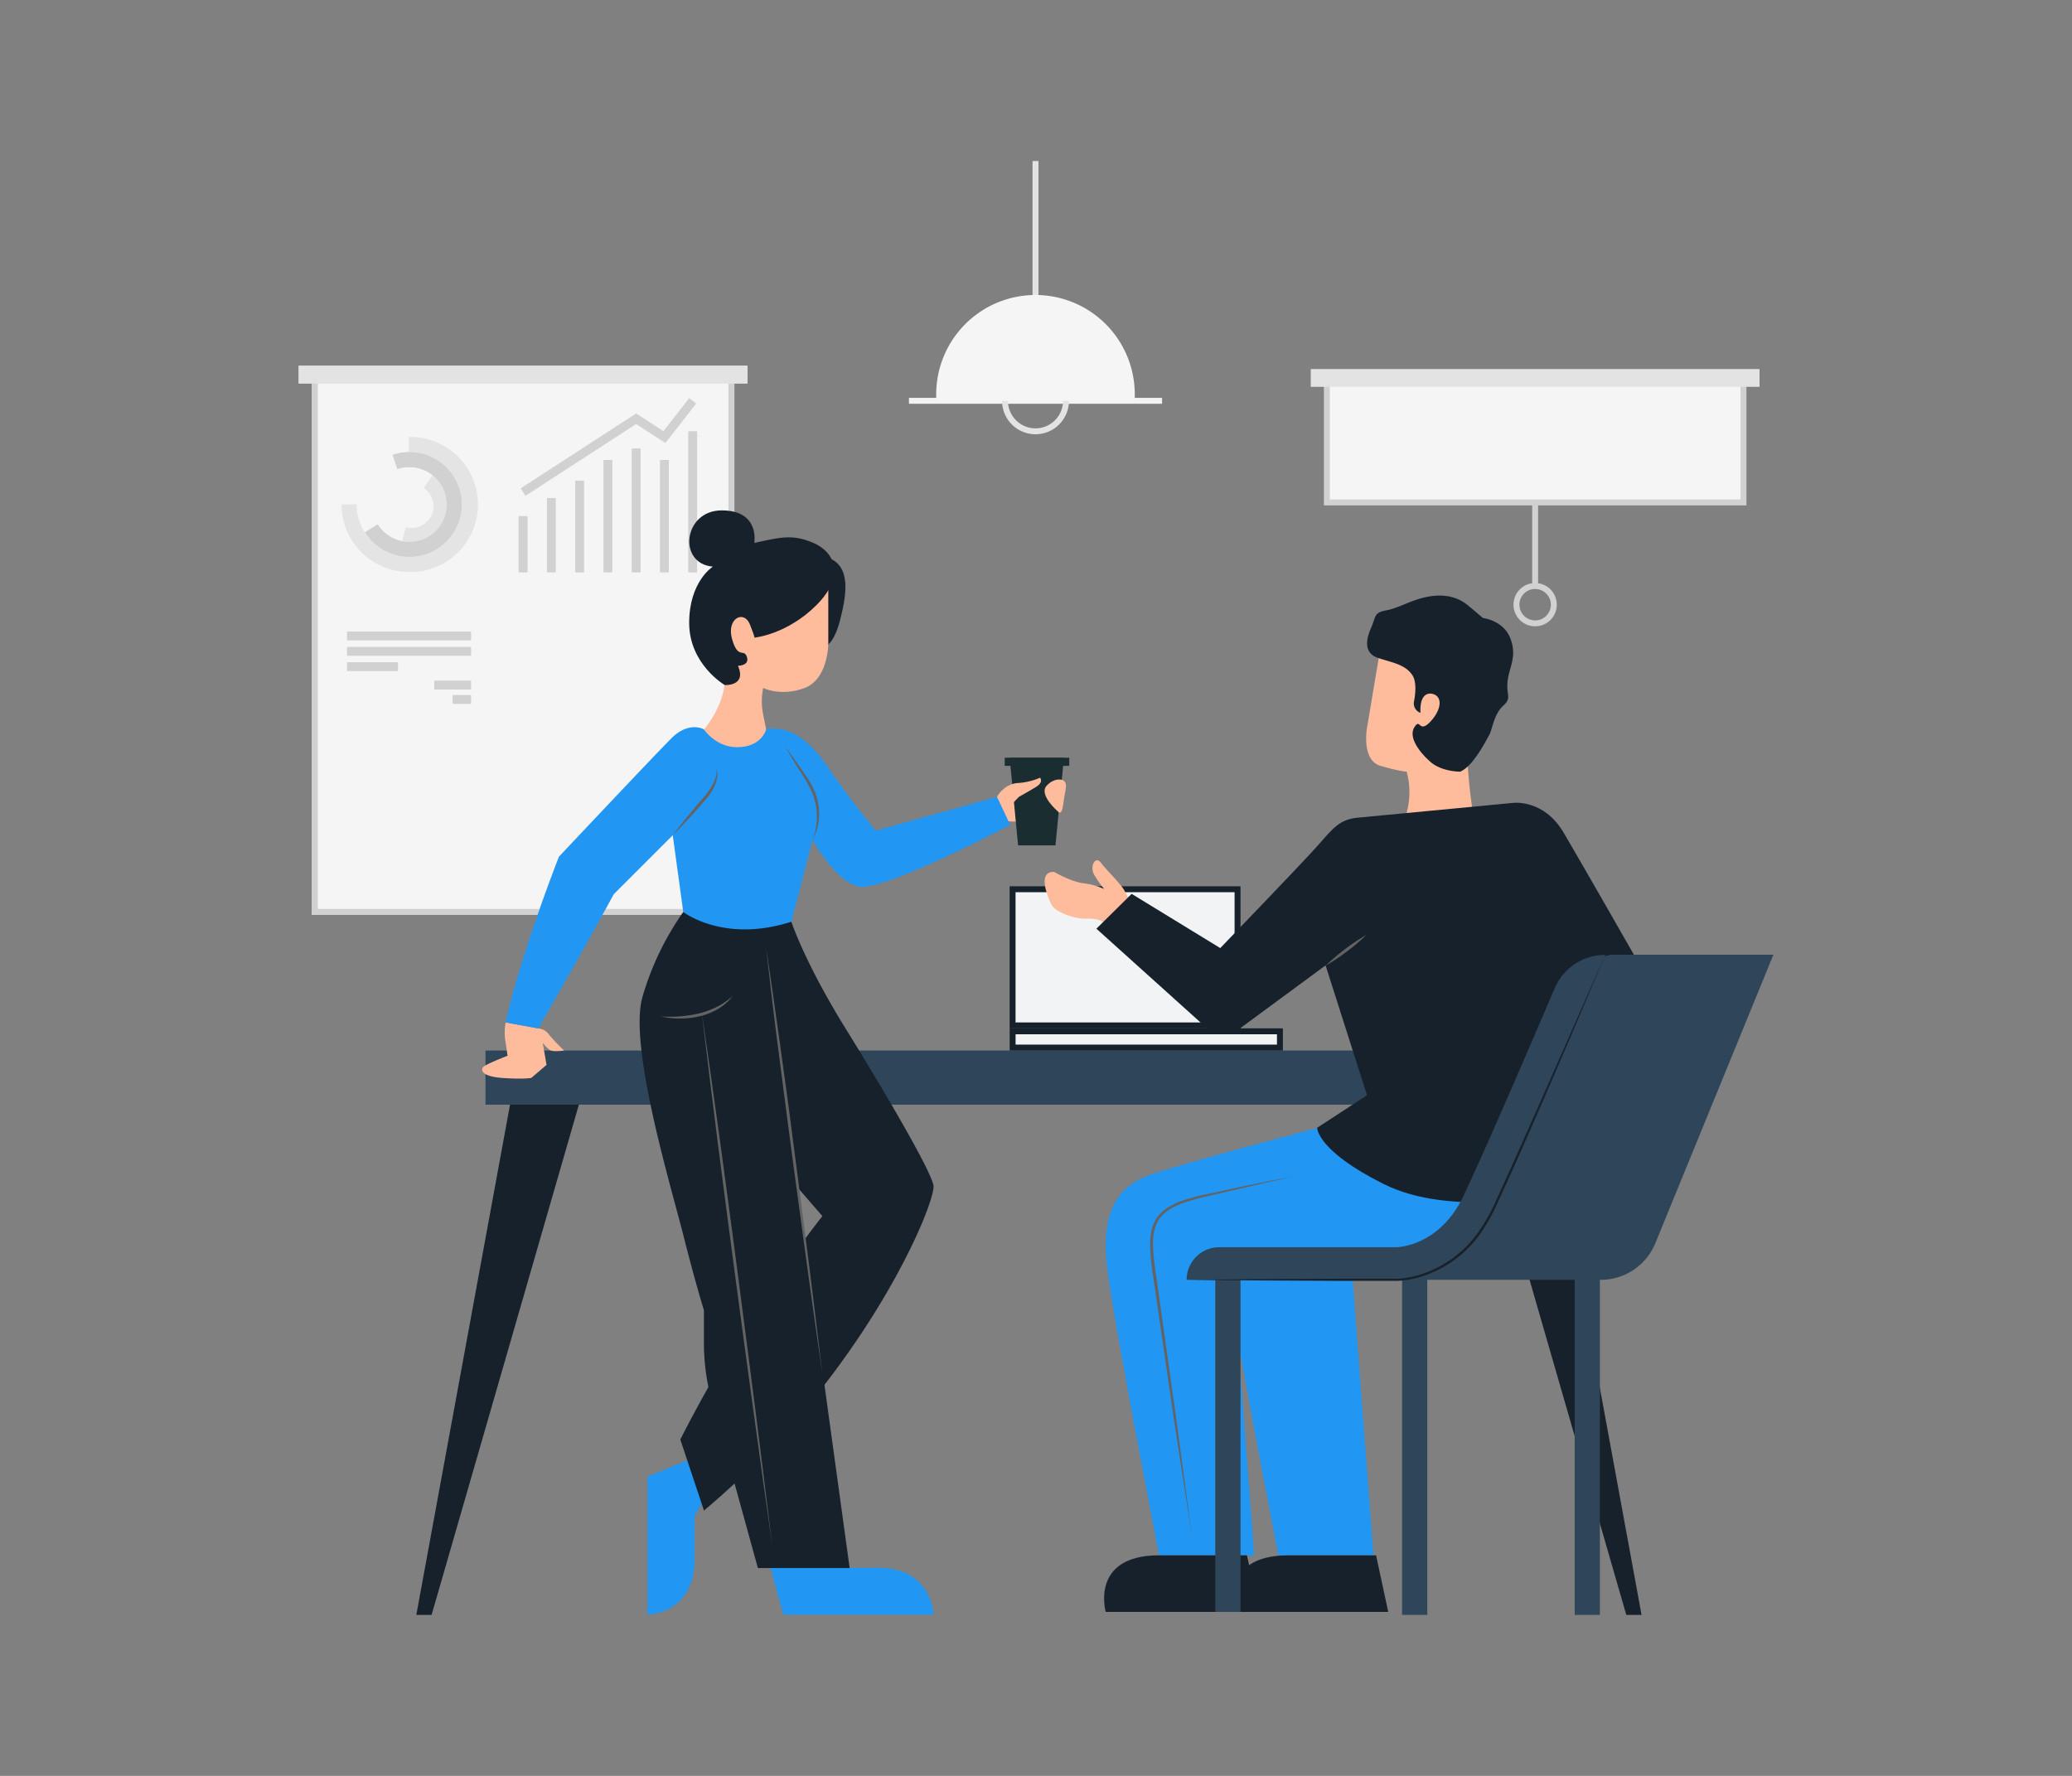 <svg id="Layer_1" data-name="Layer 1" xmlns="http://www.w3.org/2000/svg" viewBox="0 0 700 600">
    <rect x="0" y="0" width="700" height="600" fill="#808080" stroke="none"/>
    <title>Corporate Illustrations Pack - Scene 2</title>
    <rect x="448.26" y="127.69" width="140.75" height="42.05" fill="#f5f5f5"/>
    <polyline points="106.35 126.57 106.35 308.12 247.1 308.12 247.1 126.57" fill="#f5f5f5"/>
    <rect x="100.91" y="123.57" width="151.62" height="6" fill="#e3e3e3"/>
    <polygon
            points="248.1 309.12 105.35 309.12 105.35 126.57 107.35 126.57 107.35 307.12 246.1 307.12 246.1 126.57 248.1 126.57 248.1 309.12"
            fill="#e3e3e3"/>
    <path d="M139.08,183.62a12.39,12.39,0,0,1-3.27-.43l1.34-5a7.8,7.8,0,0,0,1.93.25,7.42,7.42,0,0,0,4.14-13.57l2.91-4.31a12.62,12.62,0,0,1-7,23.08Z"
          fill="#e4e4e4"/>
    <path d="M138.19,193.21a22.79,22.79,0,0,1-22.76-22.77h5a17.76,17.76,0,1,0,17.75-17.75v-5a22.77,22.77,0,1,1,0,45.53Z"
          fill="#e4e4e4"/>
    <path d="M138.34,188.11a17.58,17.58,0,0,1-15-8.26l4.24-2.67a12.65,12.65,0,1,0,6.68-18.73l-1.59-4.76a17.67,17.67,0,1,1,5.62,34.42Z"
          fill="#d1d1d1"/>
    <rect x="117.26" y="213.87" width="41.87" height="2" fill="#e3e3e3"/>
    <rect x="117.26" y="219.06" width="41.87" height="2" fill="#e3e3e3"/>
    <rect x="117.26" y="224.24" width="17.18" height="2" fill="#e3e3e3"/>
    <rect x="146.71" y="230.45" width="12.42" height="2" fill="#e3e3e3"/>
    <rect x="152.92" y="235.31" width="6.21" height="2" fill="#e3e3e3"/>
    <rect x="175.72" y="174.39" width="2" height="18.99" fill="#e3e3e3"/>
    <rect x="185.27" y="168.27" width="2" height="25.1" fill="#e3e3e3"/>
    <rect x="194.82" y="162.38" width="2" height="31" fill="#e3e3e3"/>
    <rect x="204.37" y="155.4" width="2" height="37.97" fill="#e3e3e3"/>
    <rect x="213.92" y="151.51" width="2" height="41.87" fill="#e3e3e3"/>
    <rect x="223.46" y="155.4" width="2" height="37.97" fill="#e3e3e3"/>
    <rect x="233.01" y="145.72" width="2" height="47.66" fill="#e3e3e3"/>
    <polygon
            points="177.27 167.09 176.18 165.41 214.92 140.28 224.24 146.34 233.22 134.8 234.8 136.03 224.69 149.01 214.92 142.67 177.27 167.09"
            fill="#e3e3e3"/>
    <polygon
            points="248.1 309.12 105.35 309.12 105.35 126.57 107.35 126.57 107.35 307.12 246.1 307.12 246.1 126.57 248.1 126.57 248.1 309.12"
            fill="#d1d1d1"/>
    <path d="M139.08,183.62a12.39,12.39,0,0,1-3.27-.43l1.34-5a7.8,7.8,0,0,0,1.93.25,7.42,7.42,0,0,0,4.14-13.57l2.91-4.31a12.62,12.62,0,0,1-7,23.08Z"
          fill="#e4e4e4"/>
    <path d="M138.19,193.21a22.79,22.79,0,0,1-22.76-22.77h5a17.76,17.76,0,1,0,17.75-17.75v-5a22.77,22.77,0,1,1,0,45.53Z"
          fill="#e4e4e4"/>
    <path d="M138.34,188.11a17.58,17.58,0,0,1-15-8.26l4.24-2.67a12.65,12.65,0,1,0,6.68-18.73l-1.59-4.76a17.67,17.67,0,1,1,5.62,34.42Z"
          fill="#d1d1d1"/>
    <rect x="117.26" y="213.37" width="41.87" height="3" fill="#d1d1d1"/>
    <rect x="117.26" y="218.56" width="41.87" height="3" fill="#d1d1d1"/>
    <rect x="117.26" y="223.74" width="17.18" height="3" fill="#d1d1d1"/>
    <rect x="146.71" y="229.95" width="12.42" height="3" fill="#d1d1d1"/>
    <rect x="152.92" y="234.81" width="6.21" height="3" fill="#d1d1d1"/>
    <rect x="175.22" y="174.39" width="3" height="18.99" fill="#d1d1d1"/>
    <rect x="184.77" y="168.27" width="3" height="25.1" fill="#d1d1d1"/>
    <rect x="194.32" y="162.38" width="3" height="31" fill="#d1d1d1"/>
    <rect x="203.87" y="155.4" width="3" height="37.97" fill="#d1d1d1"/>
    <rect x="213.42" y="151.51" width="3" height="41.87" fill="#d1d1d1"/>
    <rect x="222.96" y="155.4" width="3" height="37.97" fill="#d1d1d1"/>
    <rect x="232.51" y="145.72" width="3" height="47.66" fill="#d1d1d1"/>
    <polygon
            points="177.54 167.51 175.91 164.99 214.92 139.69 224.13 145.67 232.83 134.5 235.2 136.34 224.8 149.68 214.92 143.26 177.54 167.51"
            fill="#d1d1d1"/>
    <polygon points="173.16 368.57 140.65 545.61 145.81 545.61 196.91 368.57 173.16 368.57" fill="#17212b"/>
    <polygon points="522.07 368.57 554.58 545.61 549.42 545.61 498.32 368.57 522.07 368.57" fill="#17212b"/>
    <rect x="164.02" y="354.93" width="371.61" height="18.29" fill="#2f4559"/>
    <path d="M170.83,345.44a18.86,18.86,0,0,0,0,6.87l.65,4.39s-6.71,2.58-8,3.61-1,3.36,6.19,3.88,9.81,0,9.81,0l5.16-4.39-1.29-7.49s1.54,2.14,2.83,2.62,4.39,0,4.39,0a60.41,60.41,0,0,1-5.16-5.45,4.74,4.74,0,0,0-3.58-2Z"
          fill="#ffbc9d"/>
    <path d="M259.71,527.56l4.93,18h50.75s-.43-15.87-18.62-15.87H270.44Z" fill="#2196F3"/>
    <path d="M234.83,492.31l-16.06,6.55V545.6s15.87-.42,15.87-18.62V512.31L243,497.6Z" fill="#2196F3"/>
    <path d="M230.83,308.12A96.36,96.36,0,0,0,217,337c-4.64,16.64,9.81,64.26,13.81,80.13s7,25.55,7,25.55v10.93a74.45,74.45,0,0,0,2.42,18.85l15.81,57.31h31L257.33,313.65Z"
          fill="#17212b"/>
    <path d="M267.35,311.41s4.41,13.61,18.27,36,28.56,47.58,29.73,53-23,64.26-77.52,109.94l-8-24a470.35,470.35,0,0,1,48-75.48s-20.93-24-29.44-34.84-4.65-70.46-4.65-70.46Z"
          fill="#17212b"/>
    <path d="M339.48,277.35a27,27,0,0,0,7,0c3.62-.52,11.87-4.13,11.87-4.13l1.31-7.23h-12l-10.77,3.23-1.23,4Z"
          fill="#ffbc9d"/>
    <path d="M277.82,464.07c-1.73-12-3.46-23.92-5.09-35.9s-3.26-23.94-4.88-35.92-3.12-24-4.69-35.94-3-24-4.33-36c1.82,11.95,3.49,23.92,5.17,35.89s3.28,23.94,4.8,35.93,3.15,24,4.63,35.95S276.39,452.07,277.82,464.07Z"
          fill="#636363"/>
    <path d="M260.89,522.14q-3.21-22.49-6.3-45c-2.09-15-4.05-30-6.08-45s-3.92-30-5.89-45L239.8,364.6l-2.71-22.55,3.24,22.48L243.46,387c2,15,4.08,30,6,45s3.94,30,5.82,45S259.06,507.11,260.89,522.14Z"
          fill="#636363"/>
    <path d="M237.83,246.44s-5-3-11,3-38,40-38,40-13,33-18,56l11,2s14.29-24.61,25.52-45.32l19.93-19.93,3.55,25.93s13.68,10.65,36.52,3.29l7.16-27.68s7.16,13.23,15.09,15.71,51.68-20.74,51.68-20.74l-4.45-9.48-41,11.42s-10.07-12.39-15.1-19.94-11.83-16.24-23-14.31A57.31,57.31,0,0,1,237.83,246.44Z"
          fill="#2196F3"/>
    <path d="M278.83,218.44s3-1,5-9,4-18-4-21-13,10-13,10l9,19Z" fill="#17212b"/>
    <path d="M279.83,194.44v23s0,12-8,15-14,0-14,0a22.58,22.58,0,0,0,0,9l1,5s-1.5,6.1-10,6c-7.07-.08-11-6-11-6s7-8,7-17-1-29-1-29l15-5Z"
          fill="#ffbc9d"/>
    <rect x="342.1" y="300.44" width="75.99" height="46" fill="#f2f3f4"/>
    <path d="M417.09,301.44v44h-74v-44h74m2-2h-78v48h78v-48Z" fill="#17212b"/>
    <rect x="342.1" y="348.44" width="90.31" height="5.49" fill="#f2f3f4"/>
    <path d="M431.41,349.44v3.49H343.1v-3.49h88.31m2-2H341.1v7.49h92.31v-7.49Z" fill="#17212b"/>
    <path d="M254.83,215.44s11-1,21-11,6-18-1-21-11-2-20,0c0,0,2-11-11-11s-15,18-3,19c0,0-8,5-8,19s12,21,12,21,7.5.5,4.5-6.5c0,0,4,0,3-3s-3,1-5-6,4-10,6-5S254.83,215.44,254.83,215.44Z"
          fill="#17212b"/>
    <polygon points="356.58 285.61 343.95 285.61 341.1 256.01 359.43 256.01 356.58 285.61" fill="#1a2d31"/>
    <rect x="339.43" y="256.01" width="21.81" height="2.75" fill="#1a2d31"/>
    <path d="M336.83,269.22s2.23-4.29,6.95-4.66a22.24,22.24,0,0,0,7.57-1.79s1.48,1.42-1.52,3.22-5.6,3.23-5.6,3.23l-3.85,4Z"
          fill="#ffbc9d"/>
    <path d="M358.57,263.43s-2.51-.66-5,2.05c-2.78,3.08,3.92,8.77,3.92,8.77s1.25,1.68,1.76-2.84S361.23,264.12,358.57,263.43Z"
          fill="#ffbc9d"/>
    <path d="M466.44,218.44l-4.58,27.25s-2.13,11.14,4.58,13.08,8.78,1.93,8.78,1.93a26.07,26.07,0,0,1,0,13.86,14.87,14.87,0,0,0,14.45,5.11c9.32-1.81,7.74-6.45,7.74-6.45a166.57,166.57,0,0,1-1.81-20.78c-.25-11.35,2.52-29.54-9.06-34S466.44,218.44,466.44,218.44Z"
          fill="#ffbc9d"/>
    <path d="M445,381.09s-45.67,12-56.51,15.87-17,12.39-14.33,32.52,17.42,96,17.42,96h32.13l-7.35-97.55H481.8l15.61-19.27-10.87-22.93Z"
          fill="#2196F3"/>
    <path d="M485.28,381.09s-45.68,12-56.52,15.87-17,12.39-14.32,32.52,17.42,96,17.42,96H464l-7.36-97.55h65.42a39.39,39.39,0,0,0,5-41.68l-.24-.52Z"
          fill="#2196F3"/>
    <path d="M373.79,312.52c-1.87-2.08-4-2.17-7.42-2.15s-9.9-2.18-11.17-4.79-4.87-11.17.93-11c0,0,5.47,3.25,9.93,3.85a22.71,22.71,0,0,1,6.94,1.92,40.1,40.1,0,0,1-3.39-4.89c-1.47-2.59.38-6.51,2.29-4s6.37,6.77,7.81,9.16a50.08,50.08,0,0,1,2.75,5.46Z"
          fill="#ffbc9d"/>
    <path d="M479.86,240.83A3.37,3.37,0,0,1,477.7,237c.53-2.74.94-6.83-.68-9.09-2.58-3.62-7.22-4.13-11.61-5.68s-4.13-5.68-2.32-9.81,1-5.42,5.16-6.19,8-3.19,12.64-4.3,10.33-1.38,15.23,2.75l4.9,4.13s7,.77,9.29,7-.51,9.55-1,14.45,1.55,5.42-1.55,8.26-3.61,8-4.64,9.8-5.42,10.59-9.81,12.39c0,0-6.19.09-10.06-3.31s-7.49-8.38-5.42-11.7,1.46,2.22,5.29-1.76,4.51-8.78.64-9.55c0,0-4.25-1.16-3.87,6.45Z"
          fill="#17212b"/>
    <path d="M458.7,276.26l52.52-5s10.32-1.33,17,10,24.39,42.38,24.39,42.38l-28.39,80s-34.07,7.74-56.77-3.61-22.46-19-22.46-19l16.84-11-14-43.87-28.77,21.19c-2.45,1.76-8.93,2.12-11.21.14l-37.44-33.72L382.31,302l29.94,18.32s27.87-28.9,33-34.71S452.55,276.83,458.7,276.26Z"
          fill="#17212b"/>
    <path d="M544.12,322.56h55L559.25,420A19.93,19.93,0,0,1,540.8,432.4H461.86l19.94-8.34s9.68,1.93,22.06-29.42S532,325.73,532,325.73Z"
          fill="#2f4559"/>
    <path d="M421.28,525.48l4.13,19.12H373.55s-5.43-19.12,18.05-19.12Z" fill="#17212b"/>
    <path d="M464.89,525.48,469,544.6H417.16s-5.43-19.12,18.06-19.12Z" fill="#17212b"/>
    <path d="M400.89,432.39h0a11,11,0,0,1,11-11H471.6c.61,0,14.82-.31,22.9-17.49s23.06-52.07,30.73-70a18.56,18.56,0,0,1,17.08-11.29h0c-.24.58-26.63,62.17-37.86,86s-32,23.81-32.9,23.8Z"
          fill="#2f4559"/>
    <rect x="410.57" y="428.48" width="8.52" height="116.13" fill="#2f4559"/>
    <rect x="473.67" y="428.48" width="8.52" height="117.13" fill="#2f4559"/>
    <rect x="531.99" y="428.48" width="8.52" height="117.13" fill="#2f4559"/>
    <path d="M223.35,343.42c1.09.06,2.18.11,3.27.08s2.17,0,3.25-.13a42.78,42.78,0,0,0,6.38-1,29.4,29.4,0,0,0,6-2.22l1.42-.76c.46-.27.89-.6,1.34-.9a27,27,0,0,0,2.57-2,17.85,17.85,0,0,1-4.94,4.37,22.36,22.36,0,0,1-6.18,2.48,29.22,29.22,0,0,1-6.58.78A27.1,27.1,0,0,1,223.35,343.42Z"
          fill="#636363"/>
    <path d="M447.86,326.25a67.65,67.65,0,0,1,6.54-5.56,60.28,60.28,0,0,1,7.14-4.76,62.79,62.79,0,0,1-6.54,5.56A69.21,69.21,0,0,1,447.86,326.25Z"
          fill="#636363"/>
    <path d="M274.51,283.73a18.07,18.07,0,0,0,1.14-4.11,18.81,18.81,0,0,0,.31-4.23,21.48,21.48,0,0,0-1.84-8.17,62.55,62.55,0,0,0-4.28-7.37c-1.52-2.44-3-4.9-4.43-7.41,1.75,2.29,3.41,4.64,5,7,.84,1.17,1.64,2.36,2.45,3.55.39.61.76,1.24,1.14,1.87s.65,1.31,1,2,.52,1.37.78,2.06.38,1.42.57,2.12a20.2,20.2,0,0,1,.37,4.38A17.6,17.6,0,0,1,274.51,283.73Z"
          fill="#636363"/>
    <path d="M227.28,282.19c1.38-1.86,2.8-3.66,4.26-5.45s2.91-3.56,4.41-5.31l2.23-2.6a24,24,0,0,0,2-2.74,14.76,14.76,0,0,0,1.46-3,7.22,7.22,0,0,0,.39-3.34,6.55,6.55,0,0,1,.15,3.49,12.91,12.91,0,0,1-1.25,3.3,18.65,18.65,0,0,1-1.95,2.93c-.75.93-1.52,1.75-2.27,2.63q-2.26,2.6-4.62,5.12C230.5,278.89,228.92,280.56,227.28,282.19Z"
          fill="#636363"/>
    <path d="M402.66,519c-2-13-4-26-6-39L391,441l-1.42-9.75a82.38,82.38,0,0,1-1-9.85,24.71,24.71,0,0,1,.31-5,12.73,12.73,0,0,1,1.8-4.74,12.4,12.4,0,0,1,3.63-3.55,22.87,22.87,0,0,1,4.48-2.24,69.33,69.33,0,0,1,9.57-2.55l9.64-2.07c6.43-1.36,12.87-2.63,19.32-3.89l-19.2,4.42-9.6,2.24a71,71,0,0,0-9.42,2.65c-3,1.16-5.94,2.8-7.66,5.48s-2,6-1.91,9.23a92.6,92.6,0,0,0,1.06,9.74l1.38,9.75,5.47,39C399.21,492.91,400.93,505.93,402.66,519Z"
          fill="#636363"/>
    <path d="M542.31,322.56q-10,23.91-20.32,47.7-5.15,11.89-10.43,23.74-2.65,5.91-5.36,11.81a62.38,62.38,0,0,1-6.36,11.35,38.42,38.42,0,0,1-21.17,14.59,30.63,30.63,0,0,1-6.47,1c-2.19,0-4.33,0-6.5,0l-13,0-25.92-.13-25.93-.23,25.93-.22,25.92-.14,13,0c2.15,0,4.34,0,6.46,0a30,30,0,0,0,6.3-1,38,38,0,0,0,20.67-14.3,60.53,60.53,0,0,0,6.31-11.19c1.83-3.92,3.61-7.85,5.39-11.79L521.4,370Z"
          fill="#17212b"/>
    <rect x="348.83" y="54.4" width="2" height="59.98" fill="#e3e3e3"/>
    <rect x="307.08" y="134.42" width="85.51" height="2" fill="#f2f3f4"/>
    <path d="M349.83,146.72a11.3,11.3,0,1,1,11.3-11.3A11.31,11.31,0,0,1,349.83,146.72Zm0-20.6a9.3,9.3,0,1,0,9.3,9.3A9.31,9.31,0,0,0,349.83,126.12Z"
          fill="#e3e3e3"/>
    <polygon
            points="590.01 170.75 447.26 170.75 447.26 127.69 449.26 127.69 449.26 168.75 588.01 168.75 588.01 127.69 590.01 127.69 590.01 170.75"
            fill="#d1d1d1"/>
    <rect x="517.63" y="169.74" width="2" height="28.25" fill="#d1d1d1"/>
    <path d="M518.63,211.6a7.31,7.31,0,1,1,7.31-7.3A7.3,7.3,0,0,1,518.63,211.6Zm0-12.61a5.31,5.31,0,1,0,5.31,5.31A5.31,5.31,0,0,0,518.63,199Z"
          fill="#d1d1d1"/>
    <rect x="442.82" y="124.69" width="151.62" height="6" fill="#e3e3e3"/>
    <path d="M383.37,135.42H316.29V133.2a33.54,33.54,0,0,1,33.54-33.53h0a33.54,33.54,0,0,1,33.54,33.53Z"
          fill="#f5f5f5"/>
    <rect x="100.91" y="123.57" width="151.62" height="6" fill="#e3e3e3"/>
</svg>